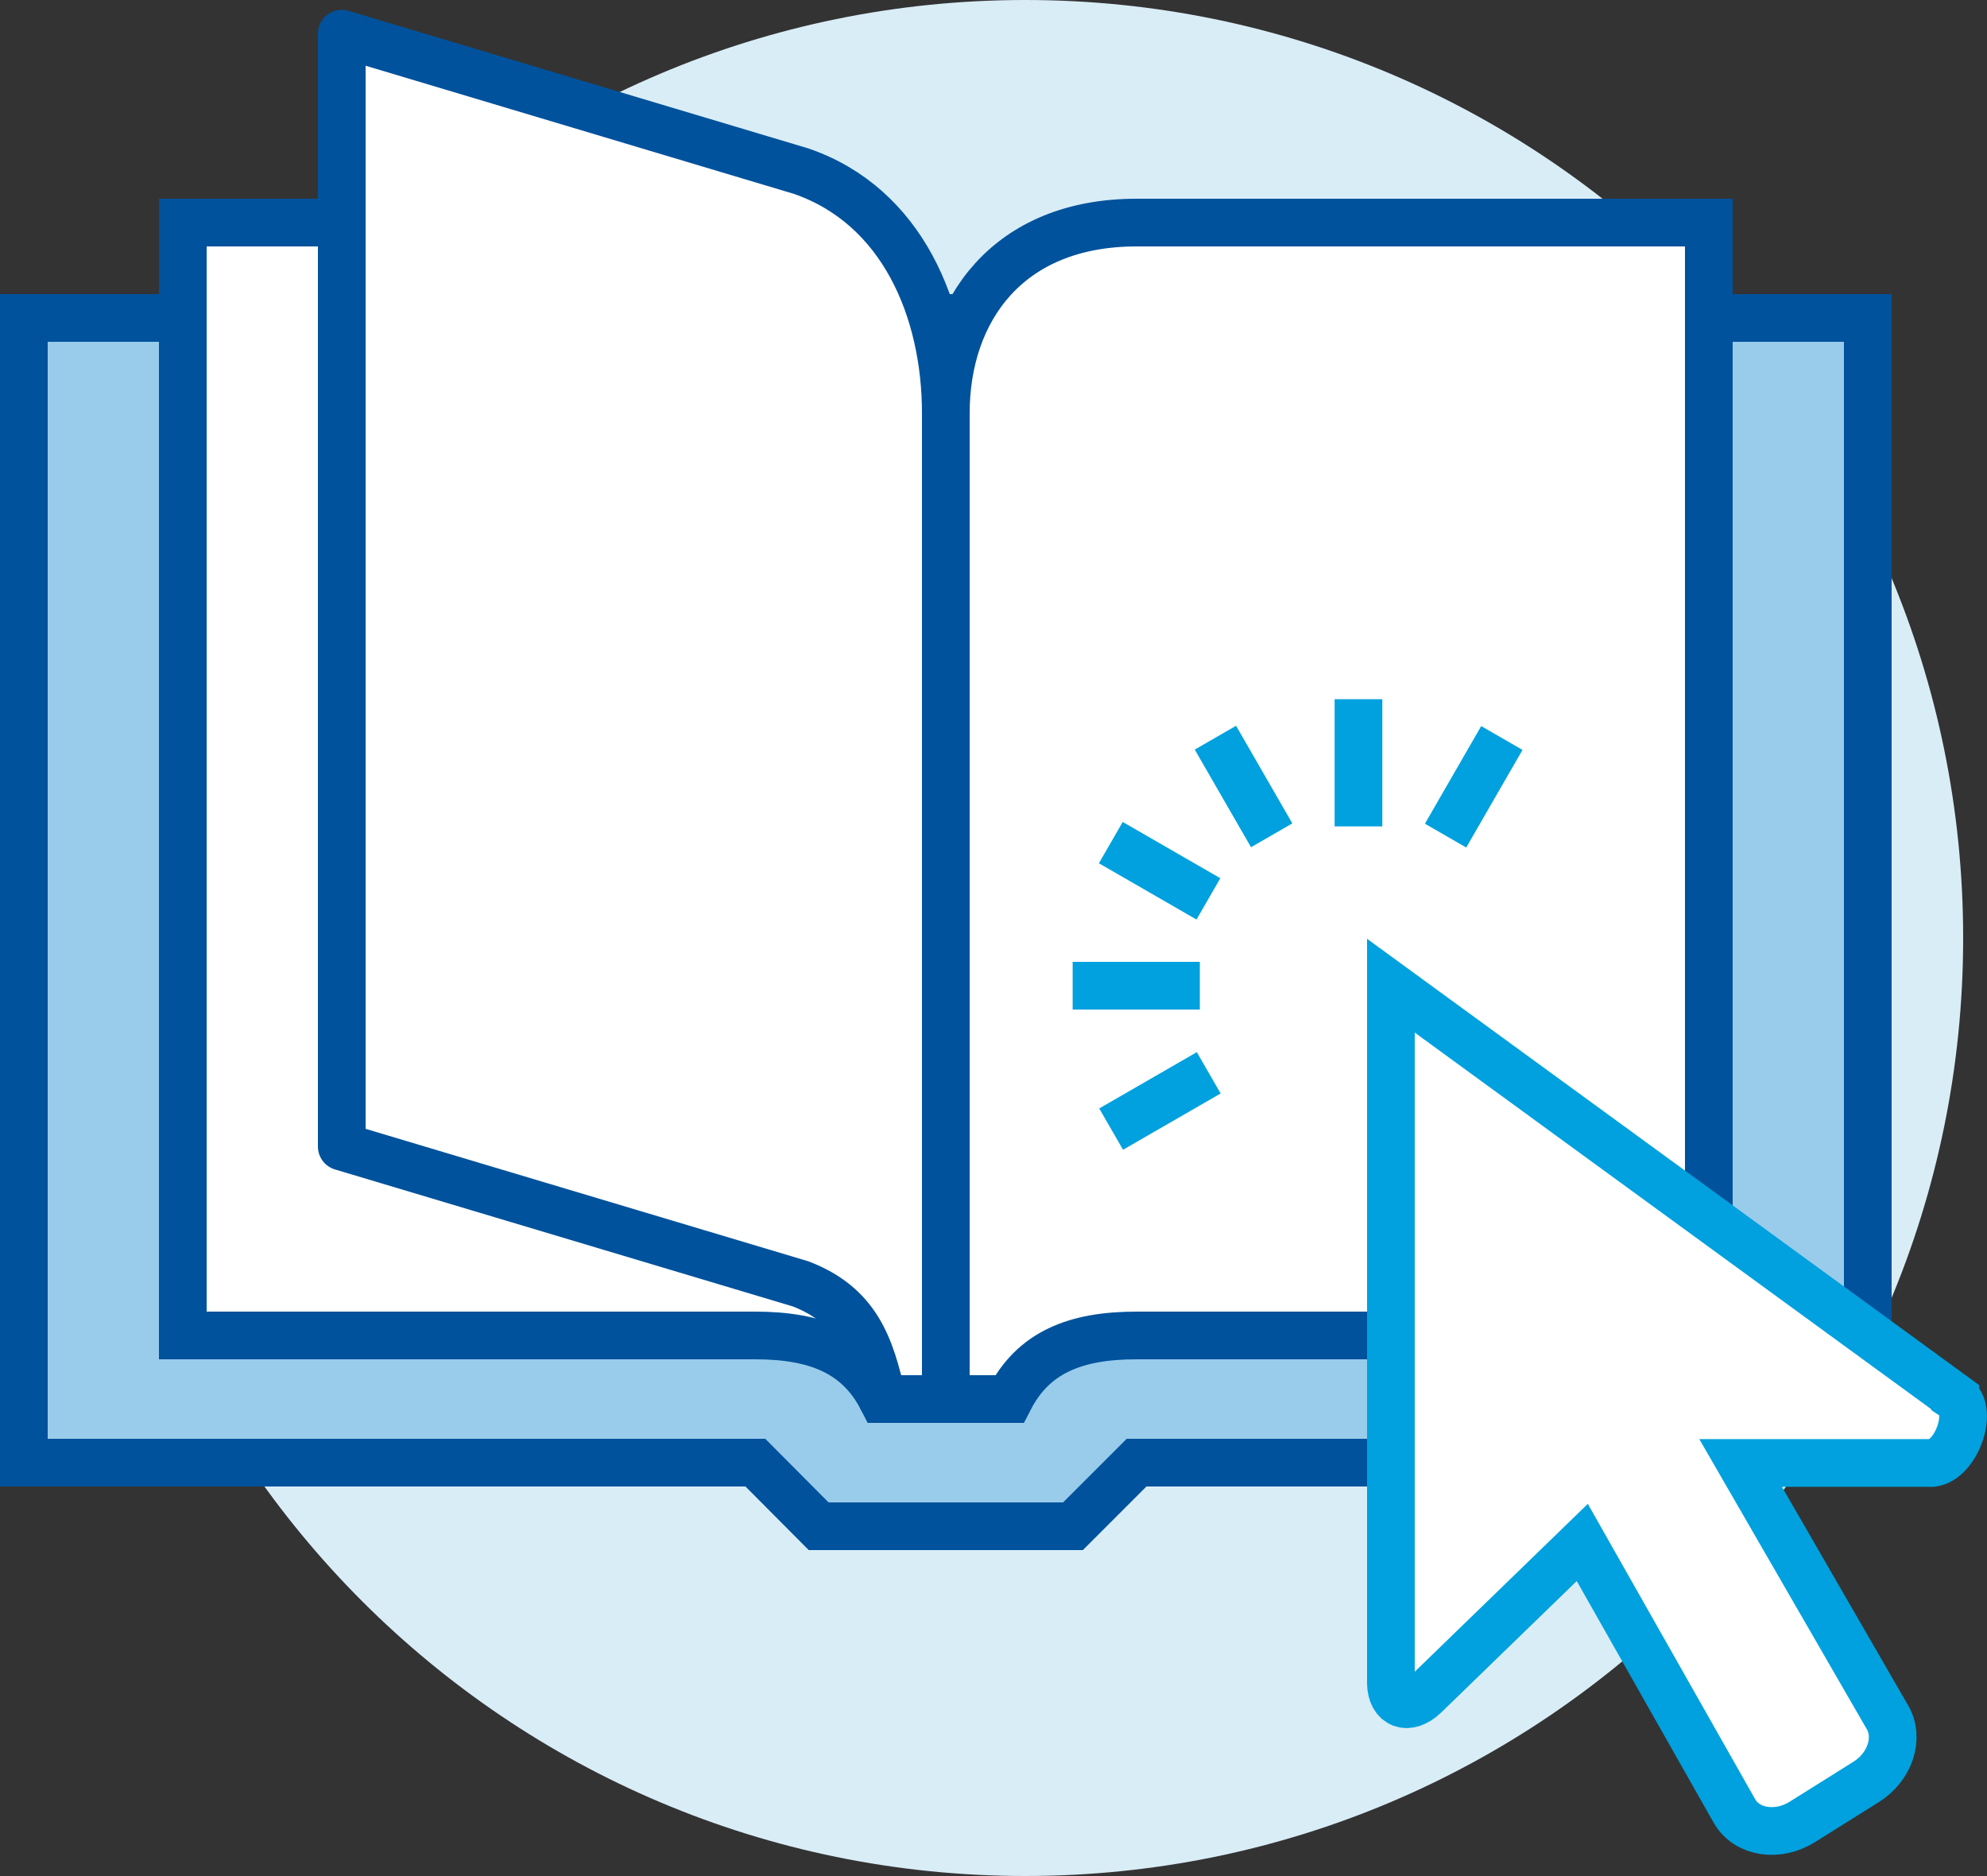 <?xml version="1.0" encoding="UTF-8"?><svg id="Layer_2" xmlns="http://www.w3.org/2000/svg" xmlns:xlink="http://www.w3.org/1999/xlink" viewBox="0 0 62.5 59"><rect x="0" y="0" width="62.5" height="59" fill="#333333" stroke="none"/><defs><style>.cls-1,.cls-2,.cls-3,.cls-4{fill:none;}.cls-2,.cls-3{stroke-miterlimit:10;}.cls-2,.cls-3,.cls-4{stroke-width:1.5px;}.cls-2,.cls-4{stroke:#00529c;}.cls-3{stroke:#00a1de;}.cls-5{clip-path:url(#clippath);}.cls-6{fill:#fff;}.cls-7{fill:#d9edf7;}.cls-8{fill:#99cceb;}.cls-4{stroke-linejoin:round;}.cls-9{clip-path:url(#clippath-1);}.cls-10{clip-path:url(#clippath-2);}</style><clipPath id="clippath"><rect class="cls-1" width="62.5" height="59"/></clipPath><clipPath id="clippath-1"><rect class="cls-1" width="62.5" height="59"/></clipPath><clipPath id="clippath-2"><rect class="cls-1" width="62.5" height="59"/></clipPath></defs><g id="Layer_1-2"><g><g class="cls-5"><path class="cls-7" d="M61.75,29.5c0,16.29-13.21,29.5-29.5,29.5S2.75,45.79,2.75,29.5,15.96,0,32.25,0s29.5,13.21,29.5,29.5"/></g><polygon class="cls-8" points=".75 10 .75 46 23.75 46 25.75 48 33.75 48 35.75 46 58.75 46 58.75 10 .75 10"/><g class="cls-9"><polygon class="cls-2" points="58.75 46 35.75 46 33.75 48 25.75 48 23.76 46 .75 46 .75 10 58.75 10 58.75 46"/><path class="cls-6" d="M31.75,44h-2V13c0-3.25,1.95-6,6-6h18V42h-18c-1.94,0-3.25,.54-4,2"/><path class="cls-2" d="M31.75,44h-2V13c0-3.25,1.95-6,6-6h18V42h-18c-1.94,0-3.25,.54-4,2Z"/><path class="cls-6" d="M27.75,44h2V13c0-3.25-1.95-6-6-6H5.75V42H23.75c1.94,0,3.25,.54,4,2"/><path class="cls-2" d="M27.75,44h2V13c0-3.25-1.95-6-6-6H5.75V42H23.75c1.94,0,3.25,.54,4,2Z"/><path class="cls-6" d="M61.5,43.94l-17.75-12.94v21.94c.01,.66,.53,.89,1.06,.38l4.96-4.81,4.8,8.47c.4,.66,1.35,.8,2.12,.32l2.01-1.26c.75-.47,1.05-1.38,.67-2.03l-4.62-8h6.04c.77-.12,1.29-1.67,.71-2.06"/><path class="cls-3" d="M61.5,43.94l-17.75-12.94v21.94c.01,.66,.53,.89,1.06,.38l4.96-4.81,4.8,8.47c.4,.66,1.35,.8,2.12,.32l2.01-1.26c.75-.47,1.05-1.38,.67-2.03l-4.62-8h6.04c.77-.12,1.29-1.67,.71-2.06Z"/></g><path class="cls-3" d="M38.02,33.74l-3.07,1.77m10.52-9.23l1.77-3.07m-9.5,7.79h-4m4.27-2.73l-3.07-1.77m5.06-.23l-1.77-3.07m4.5,2.79v-4"/><g class="cls-10"><path class="cls-6" d="M27.75,44h2V13c0-3.25-1.37-6.53-4.56-7.62L10.75,1.06V36.06l14.44,4.32c1.75,.68,2.19,1.93,2.56,3.62"/><path class="cls-4" d="M27.75,44h2V13c0-3.25-1.37-6.53-4.56-7.62L10.75,1.06V36.06l14.44,4.32c1.75,.68,2.19,1.93,2.56,3.62Z"/></g></g></g></svg>